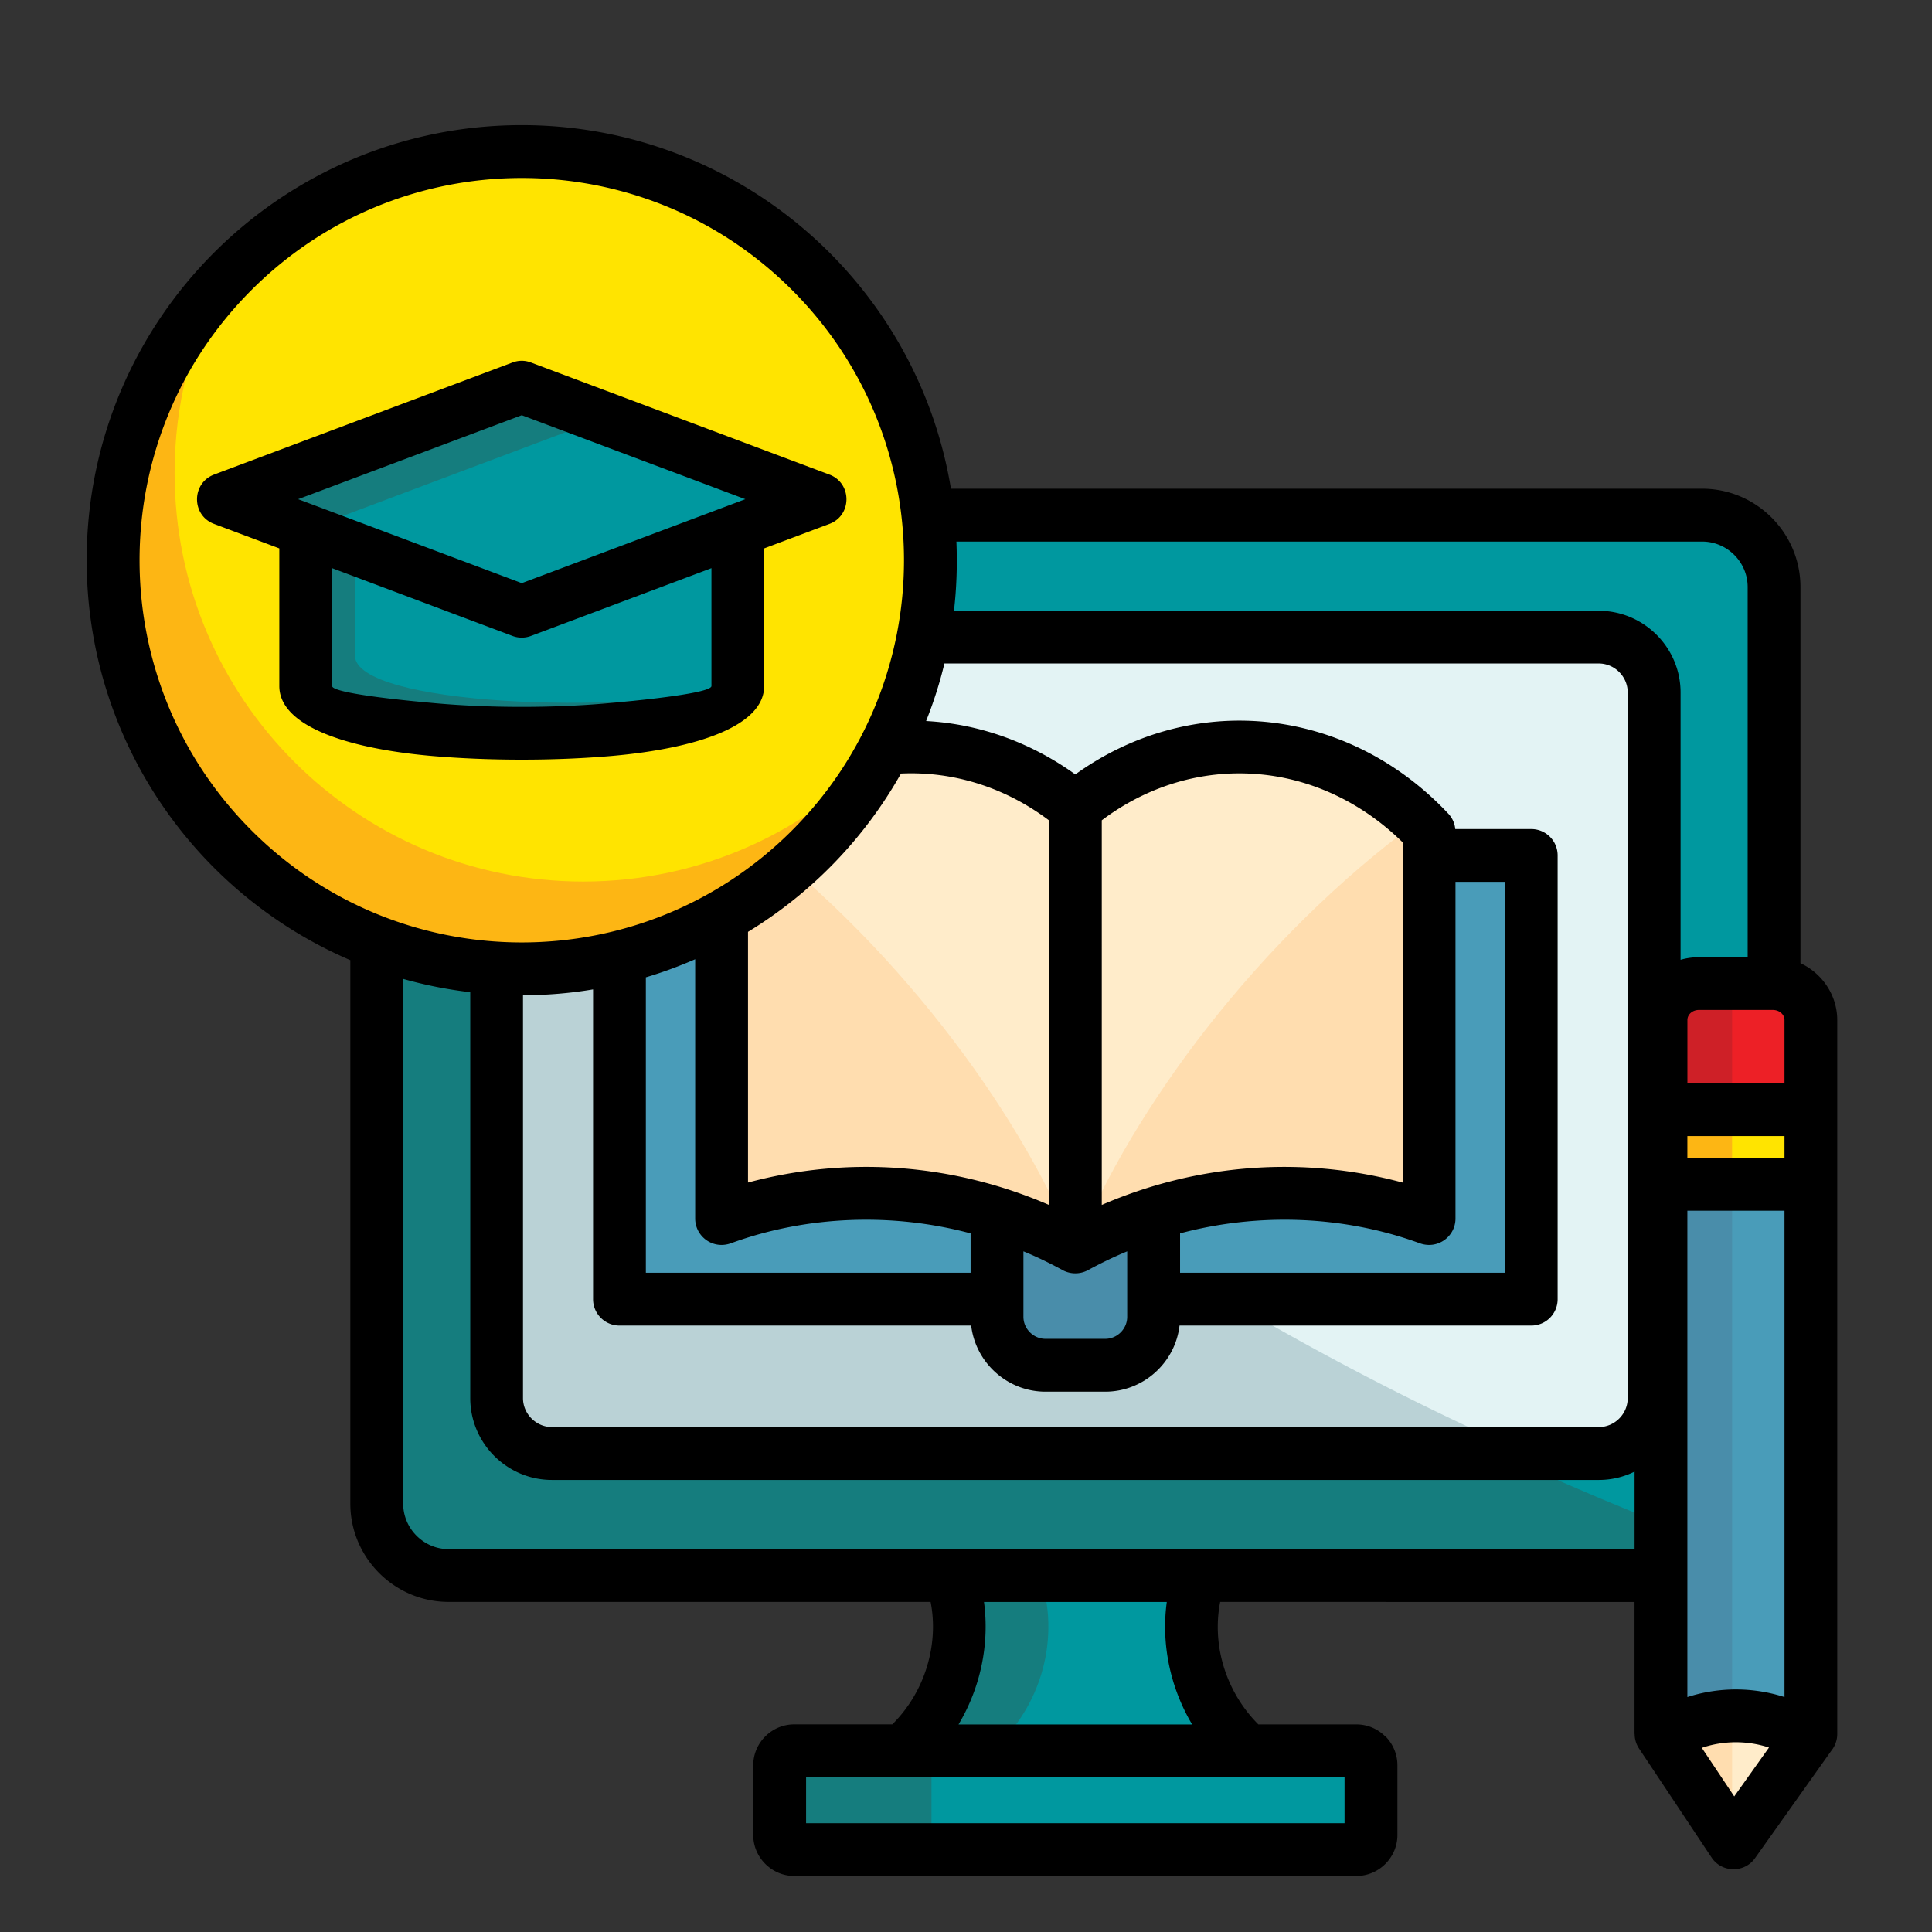 <svg xmlns="http://www.w3.org/2000/svg" version="1.1" xmlns:xlink="http://www.w3.org/1999/xlink" width="512" height="512" x="0" y="0" viewBox="0 0 512 512" style="enable-background:new 0 0 512 512" xml:space="preserve" class="hovered-paths"><rect x="0" y="0" width="512" height="512" fill="#333333" stroke="none"/><g><g fill-rule="evenodd" clip-rule="evenodd"><path fill="#157d7e" d="M318.03 417.54h-66.08c5.61 15.99.65 34.84-12.76 46.46h91.56c-13.4-11.62-18.36-30.47-12.72-46.46z" opacity="1" data-original="#157d7e" class=""></path><path fill="#00989f" d="M318.03 417.54h-42.49c5.64 15.99.68 34.84-12.76 46.46h67.97c-13.4-11.62-18.36-30.47-12.72-46.46z" opacity="1" data-original="#00989f" class=""></path><path fill="#157d7e" d="M210.45 464H359.5c2.1 0 3.83 1.73 3.83 3.83v18.51c0 2.1-1.73 3.83-3.83 3.83H210.45c-2.1 0-3.83-1.73-3.83-3.83v-18.51c.01-2.1 1.74-3.83 3.83-3.83z" opacity="1" data-original="#157d7e" class=""></path><path fill="#00989f" d="M250.68 464H359.5c2.1 0 3.83 1.73 3.83 3.83v18.51c0 2.1-1.73 3.83-3.83 3.83H250.68c-2.1 0-3.83-1.73-3.83-3.83v-18.51c0-2.1 1.73-3.83 3.83-3.83z" opacity="1" data-original="#00989f" class=""></path><path fill="#157d7e" d="M118.89 136.51h332.19c10.46 0 19.05 8.56 19.05 19.05v242.93c0 10.46-8.59 19.05-19.05 19.05H118.89c-10.49 0-19.05-8.59-19.05-19.05V155.56c.01-10.48 8.57-19.05 19.05-19.05z" opacity="1" data-original="#157d7e" class=""></path><path fill="#00989f" d="M118.89 136.51h332.19c10.46 0 19.05 8.56 19.05 19.05v242.93c0 5.53-2.41 10.54-6.24 14.03-42.49-15.05-85.92-34.95-128.78-59.7-102.73-59.33-183-135.24-230.09-210.3 3.47-3.68 8.4-6.01 13.87-6.01z" opacity="1" data-original="#00989f" class=""></path><path fill="#bad2d6" d="M146.28 168.86h277.4c8.08 0 14.68 6.58 14.68 14.66v187c0 8.08-6.6 14.68-14.68 14.68h-277.4c-8.08 0-14.65-6.6-14.65-14.68v-187c-.01-8.09 6.57-14.66 14.65-14.66z" opacity="1" data-original="#bad2d6"></path><path fill="#e3f3f4" d="M146.28 168.86h277.4c8.08 0 14.68 6.58 14.68 14.66v187c0 8.08-6.6 14.68-14.68 14.68h-19.11a757.478 757.478 0 0 1-72.37-36.79c-84.78-48.95-153.33-109.9-198.85-171.81 2.5-4.62 7.37-7.74 12.93-7.74z" opacity="1" data-original="#e3f3f4"></path><path fill="#499cb9" d="M164.16 226.71h241.63v117.58H164.16z" opacity="1" data-original="#499cb9"></path><path fill="#498daa" d="m284.98 310.42 20.75 8.11v30.44c0 7.06-5.78 12.84-12.84 12.84h-15.82c-7.06 0-12.84-5.78-12.84-12.84v-30.44z" opacity="1" data-original="#498daa" class="hovered-path"></path><path fill="#ffecca" d="M191.23 322.92c30.95-11.06 64.54-8.33 93.74 7.57V214.04c-28.46-23.64-68.03-20.98-93.74 6.35zM378.72 322.92c-30.95-11.06-64.52-8.33-93.74 7.57V214.04c28.46-23.64 68.03-20.98 93.74 6.35z" opacity="1" data-original="#ffecca"></path><path fill="#ffddaf" d="M378.72 322.92c-30.81-11-64.21-8.36-93.32 7.34 14.68-36.37 47.96-81.5 90.51-112.71.94.91 1.87 1.84 2.81 2.83zM191.23 322.92c30.81-11 64.23-8.36 93.35 7.34-14.71-36.37-47.96-81.5-90.51-112.71-.96.91-1.9 1.84-2.83 2.83v102.54z" opacity="1" data-original="#ffddaf"></path><path fill="#498daa" d="M450.21 260.64h19.67c5.5 0 10.01 4.37 10.01 9.69v189.18L459.4 488.4l-19.22-28.89V270.34c-.01-5.33 4.5-9.7 10.03-9.7z" opacity="1" data-original="#498daa" class="hovered-path"></path><path fill="#499cb9" d="M459.02 260.64h10.86c5.5 0 10.01 4.37 10.01 9.69v189.18L459.4 488.4l-.37-.54V260.64z" opacity="1" data-original="#499cb9"></path><path fill="#ce2027" d="M450.21 260.64h19.67c5.5 0 10.01 4.37 10.01 9.69v23.73h-39.71v-23.73c-.01-5.32 4.5-9.69 10.03-9.69z" opacity="1" data-original="#ce2027"></path><path fill="#ed2026" d="M459.02 260.64h10.86c5.5 0 10.01 4.37 10.01 9.69v23.73h-20.86v-33.42z" opacity="1" data-original="#ed2026"></path><path fill="#ffddaf" d="m479.21 460.49-19.81 27.92-18.57-27.89c5.44-3.66 12.08-5.78 19.22-5.78 7.11-.01 13.71 2.12 19.16 5.75z" opacity="1" data-original="#ffddaf"></path><path fill="#ffecca" d="m479.21 460.49-19.81 27.92-.37-.54v-33.14h1.02c7.11 0 13.71 2.13 19.16 5.76z" opacity="1" data-original="#ffecca"></path><path fill="#fdb614" d="M440.17 294.06h39.71v19.79h-39.71z" opacity="1" data-original="#fdb614" class=""></path><path fill="#ffe400" d="M459.02 294.06h20.86v19.79h-20.86z" opacity="1" data-original="#ffe400" class=""></path><path fill="#fdb614" d="M138.28 40.16c59.81 0 108.28 48.5 108.28 108.28 0 59.81-48.47 108.31-108.28 108.31S29.97 208.26 29.97 148.45c0-59.78 48.5-108.29 108.31-108.29z" opacity="1" data-original="#fdb614" class=""></path><path fill="#ffe400" d="M138.28 40.16c59.81 0 108.28 48.5 108.28 108.28 0 18.11-4.45 35.18-12.3 50.17-19.79 21.51-48.16 35.01-79.71 35.01-59.81 0-108.28-48.5-108.28-108.31 0-18.08 4.45-35.15 12.3-50.15 19.79-21.5 48.16-35 79.71-35z" opacity="1" data-original="#ffe400" class=""></path><path fill="#157d7e" d="M81.02 136.06h114.49v45.75c0 16.7-114.49 16.7-114.49 0z" opacity="1" data-original="#157d7e" class=""></path><path fill="#00989f" d="M94.06 136.06h101.45v45.98c-30.05 7.63-101.45 4.88-101.45-8.31z" opacity="1" data-original="#00989f" class=""></path><path fill="#157d7e" d="m59.17 132.29 79.11-29.71 79.09 29.71L138.28 162z" opacity="1" data-original="#157d7e" class=""></path><path fill="#00989f" d="m159.97 110.75 57.4 21.54-75.6 28.4-57.37-21.54z" opacity="1" data-original="#00989f" class=""></path></g><path d="m56.73 125.77 79.11-29.71a6.81 6.81 0 0 1 4.85 0l79.11 29.71c6.04 2.27 6.01 10.83 0 13.07l-17.29 6.49v36.48c0 10.52-17.63 16.5-40.22 18.51-15.19 1.33-32.85 1.33-48.05 0-22.59-2.01-40.22-7.99-40.22-18.51v-36.48l-17.29-6.49c-6.07-2.27-5.98-10.83 0-13.07zm131.81 24.8-47.85 17.97c-1.62.6-3.34.57-4.85 0l-47.82-17.97v31.24c0 1.5 12.02 3.2 27.44 4.56 14.34 1.28 31.27 1.28 45.64 0 15.39-1.36 27.44-3.06 27.44-4.56zm-50.26-40.53-59.27 22.25 59.27 22.25 59.24-22.25zm0-76.88c56.81 0 104.63 41.27 113.73 96.35h199.08c14.34 0 26.05 11.71 26.05 26.05v99.69c5.78 2.69 9.75 8.5 9.75 15.08v189.18c0 1.7-.6 3.26-1.59 4.48l-20.21 28.46c-2.86 4.02-8.87 3.83-11.51-.2l-19.22-28.88a6.92 6.92 0 0 1-1.16-3.86h-.03v-34.98H323.36c-1.05 5.33-.79 10.89.65 16.16 1.67 6.04 4.88 11.71 9.47 16.3h26.02c2.95 0 5.67 1.22 7.63 3.2l.03-.03c1.96 1.96 3.17 4.68 3.17 7.65v18.51c0 5.92-4.9 10.83-10.83 10.83H210.45c-5.92 0-10.83-4.9-10.83-10.83v-18.51c0-5.95 4.9-10.83 10.83-10.83h26.02c4.62-4.59 7.82-10.26 9.47-16.3 1.45-5.27 1.73-10.83.68-16.16H118.89c-14.34 0-26.05-11.71-26.05-26.05V254.46c-41.7-17.92-69.87-59.1-69.87-106.02 0-63.66 51.62-115.28 115.31-115.28zm115.18 110.36c.25 6.15.06 12.25-.65 18.34h170.87c11.93 0 21.69 9.72 21.69 21.66v70.84c1.53-.45 3.17-.68 4.85-.68h12.93v-98.11c0-6.63-5.44-12.05-12.05-12.05zm-3.18 32.31c-1.25 5.24-2.89 10.32-4.85 15.25 14.2.77 27.78 5.7 39.54 14.15 14.71-10.57 31.69-15.22 48.39-14.09 18.37 1.25 36.34 9.47 50.43 24.46a6.83 6.83 0 0 1 1.87 4.11h20.13c3.88 0 7 3.12 7 7v117.58c0 3.88-3.12 7-7 7h-93.2c-1.16 9.89-9.61 17.52-19.7 17.52h-15.82c-10.06 0-18.51-7.62-19.7-17.52h-93.2c-3.85 0-7-3.12-7-7V262.2c-6.04 1.02-12.25 1.53-18.57 1.56v106.75c0 4.22 3.49 7.68 7.68 7.68h277.4c4.22 0 7.68-3.46 7.68-7.68v-187c0-4.2-3.46-7.68-7.68-7.68zM238.77 205a115.633 115.633 0 0 1-40.54 41.95v66.44c26.65-7.17 54.57-4.96 79.74 5.92V217.39c-11.45-8.62-25.11-13.04-39.2-12.39zm-54.54 49.21c-4.22 1.84-8.59 3.46-13.07 4.79v78.29h86.06v-10.43c-20.55-5.5-43.2-4.79-63.41 2.58-4.82 1.81-9.58-1.73-9.58-6.52zm-59.61 8.73c-6.09-.71-12.02-1.9-17.77-3.52v139.07c0 6.6 5.44 12.05 12.05 12.05h314.28v-20.55a21.31 21.31 0 0 1-9.5 2.21h-277.4c-11.93 0-21.66-9.75-21.66-21.69zm85.27-186.09c-39.54-39.57-103.69-39.57-143.23 0-39.57 39.54-39.57 103.69 0 143.23 39.54 39.57 103.69 39.57 143.23 0 39.57-39.54 39.57-103.69 0-143.23zm237.28 210.21h25.74v-16.72c0-1.59-1.45-2.66-3.03-2.69h-19.67c-1.59 0-3.03 1.11-3.03 2.69v16.72zm25.74 14.01h-25.74v5.78h25.74zm0 19.78h-25.74v128.89a42.059 42.059 0 0 1 25.74 0zm-4.11 142.27c-5.73-1.9-12.1-1.87-17.8.08l8.59 12.87zm-83.08-229.41v89.21c0 4.79-4.76 8.33-9.58 6.52-20.21-7.37-42.83-8.08-63.41-2.58v10.43h86.06V233.71zm-87 97.91c-3.51 1.45-6.97 3.12-10.35 4.96a7.079 7.079 0 0 1-6.8 0c-3.37-1.84-6.83-3.52-10.35-4.96v17.35c0 3.2 2.67 5.84 5.84 5.84h15.82c3.2 0 5.84-2.64 5.84-5.84zm-6.74-12.3c25.17-10.89 53.09-13.1 79.74-5.92v-90.17c-11.28-11.08-25.17-17.21-39.29-18.14-13.97-.96-28.2 3.09-40.45 12.3zm17.23 105.22h-48.44c1.5 11.2-.94 22.73-6.75 32.46h61.91c-5.78-9.72-8.25-21.26-6.72-32.46zM356.32 471h-142.7v12.16h142.7z" fill="#000000" opacity="1" data-original="#000000" class=""></path></g></svg>
